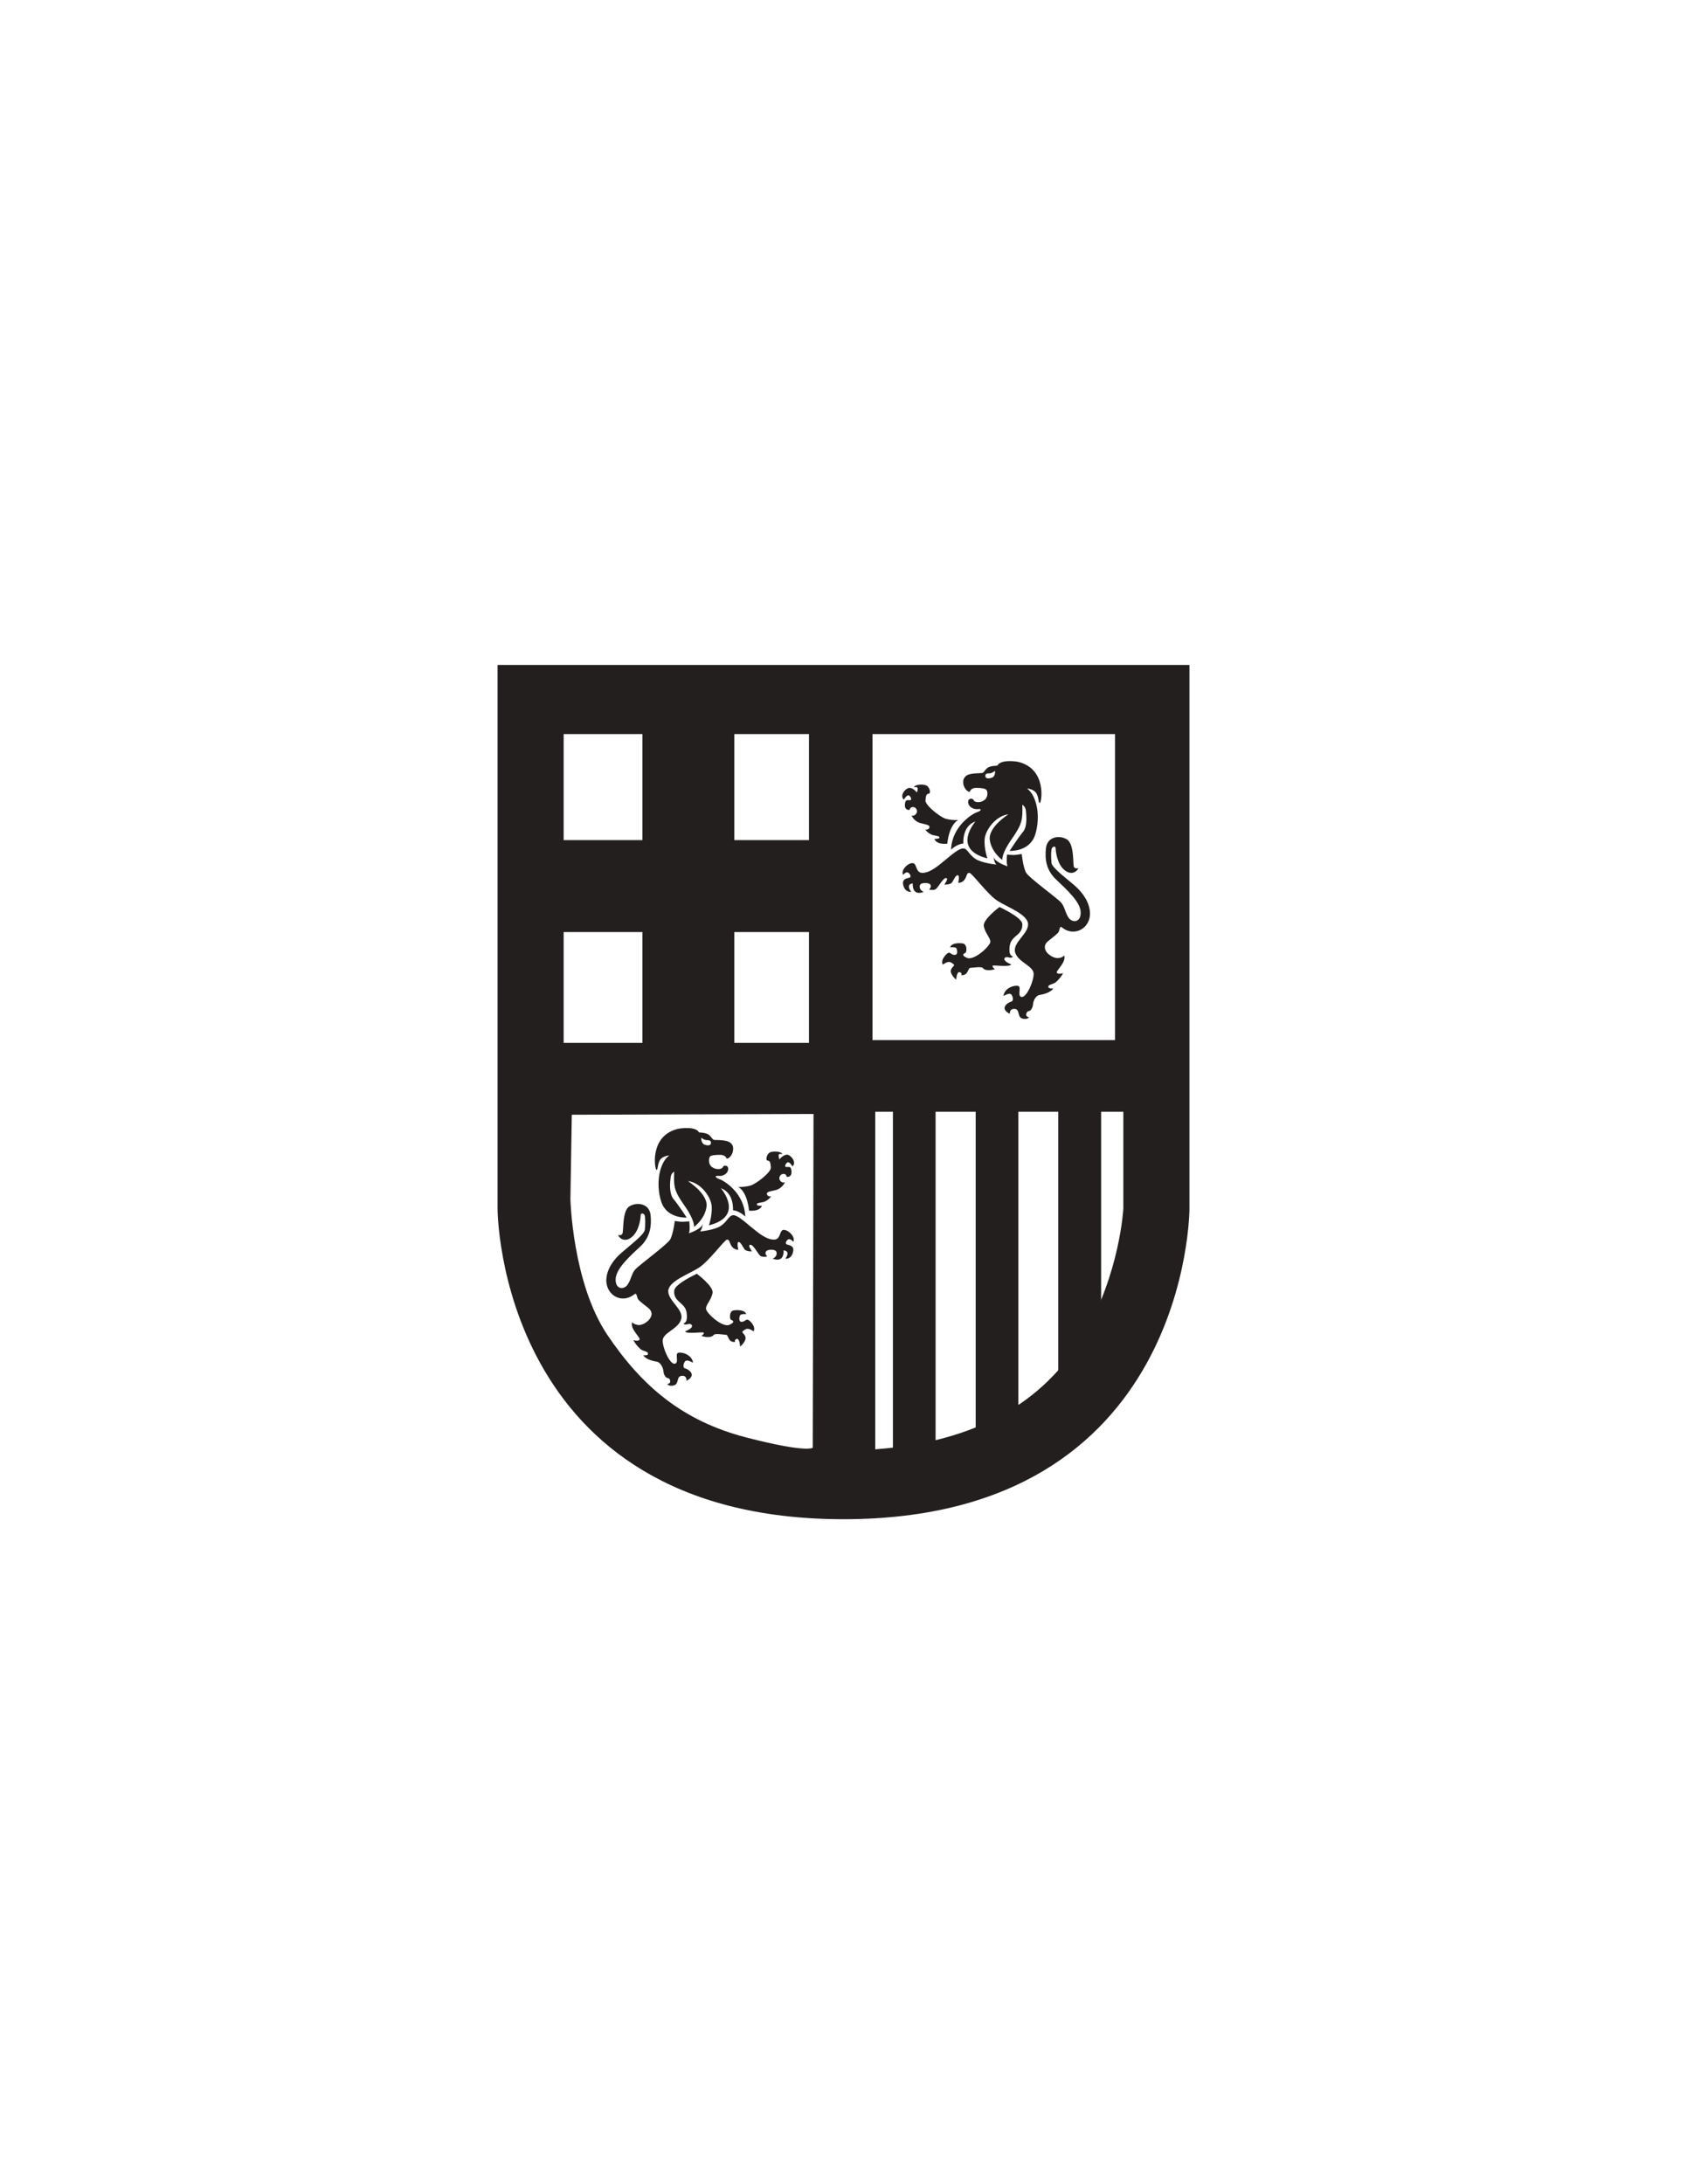 <?xml version="1.0" encoding="UTF-8"?>
<!DOCTYPE svg PUBLIC "-//W3C//DTD SVG 1.1//EN" "http://www.w3.org/Graphics/SVG/1.1/DTD/svg11.dtd">
<!-- Creator: CorelDRAW X7 -->
<svg xmlns="http://www.w3.org/2000/svg" xml:space="preserve" width="8.5in" height="11in" version="1.1" style="shape-rendering:geometricPrecision; text-rendering:geometricPrecision; image-rendering:optimizeQuality; fill-rule:evenodd; clip-rule:evenodd"
viewBox="0 0 8500 11000"
 xmlns:xlink="http://www.w3.org/1999/xlink">
 <defs>
  <style type="text/css">
   <![CDATA[
    .fil0 {fill:#231F1F;fill-rule:nonzero}
   ]]>
  </style>
 </defs>
 <g id="Layer_x0020_1">

  <g id="_953336709136">
   <path class="fil0" d="M5100 3906c0,0 21,3 22,19 2,16 -13,25 -21,30 -8,5 -2,19 18,10 20,-9 33,-35 24,-54 -5,-14 -25,-31 -49,-26 -23,5 -18,26 6,21z"/>
   <path class="fil0" d="M5126 3836c0,0 -84,-14 -101,20 0,0 -39,0 -52,13 -14,13 -15,22 -25,24 -11,2 -63,-1 -81,15 -19,17 -13,33 -13,42 1,8 13,37 32,38 0,0 4,-20 32,-20 28,0 46,3 52,10 7,7 10,38 -11,52 -20,15 -50,11 -53,0 -4,-11 -29,-12 -28,10 1,22 24,37 49,35 24,-3 15,10 -6,16 -20,7 -125,69 -129,188 0,0 28,-28 62,-31 0,0 -8,-87 61,-111 0,0 -123,140 60,186 0,0 -17,-49 -14,-95 3,-47 55,-119 120,-127 0,0 -102,64 -94,128 8,63 63,102 63,102 0,0 -5,-31 48,-106 53,-76 55,-97 53,-172 0,0 15,7 18,29 2,23 9,80 -15,108 -24,29 -67,95 -67,95 0,0 101,7 129,-82 28,-90 9,-195 -41,-232 0,0 32,2 46,23 14,21 10,50 18,50 9,1 39,-175 -113,-208zm-127 80l0 0c-7,3 -32,10 -34,-6 -3,-18 19,-15 19,-15 16,-1 29,-13 29,-13 3,12 -3,30 -14,34z"/>
   <path class="fil0" d="M5006 4316c0,0 3,28 14,38 0,0 -74,-7 -106,-29 -32,-21 -40,-52 -60,-52 -21,-1 -55,28 -91,58 -37,30 -73,62 -112,65 -40,2 -29,-46 -51,-49 -22,-4 -63,34 -50,59 0,0 15,-18 26,-11 11,6 16,22 7,25 -9,3 -40,4 -32,37 7,32 29,35 40,35 0,0 -30,-39 8,-43 0,0 -7,66 55,43 0,0 -19,-8 -20,-24 -2,-16 10,-21 28,-21 19,0 28,6 28,16 0,10 -9,17 -9,17 0,0 26,7 37,-5 12,-11 35,-55 49,-53 15,1 -9,33 -9,33 0,0 29,2 39,-11 9,-13 18,-38 29,-36 11,1 2,38 2,38 0,0 19,2 32,-16 13,-18 10,-35 24,-34 14,0 93,111 144,142 51,32 151,68 152,116 2,49 -80,94 -65,143 15,49 91,67 93,106 1,39 -35,120 -60,118 -24,-3 -1,-48 -16,-55 -15,-7 -71,7 -76,50 0,0 29,-18 39,-8 9,9 13,33 1,36 -12,2 -66,32 -8,62 0,0 -3,-27 25,-25 27,3 12,39 36,48 25,8 36,-5 36,-5 0,0 -16,-5 -15,-14 1,-8 5,-17 14,-18 9,-1 19,-15 21,-34 1,-18 14,-44 32,-47 17,-3 56,-11 70,-33 0,0 -26,3 -25,-9 0,-11 25,-12 37,-22 12,-9 32,-33 37,-46 0,0 -24,8 -31,-2 -7,-9 49,-53 37,-87 0,0 -9,12 -31,13 -23,2 -52,-20 -59,-32 -7,-12 -17,-33 11,-55 27,-22 50,-38 53,-49 2,-10 5,-23 11,-21 6,3 29,28 70,23 42,-5 77,-43 75,-95 -3,-53 -36,-100 -78,-137 -43,-37 -113,-89 -116,-113 -3,-25 -3,-68 3,-76 5,-8 18,-10 18,3 0,13 7,80 46,110 38,30 66,0 68,-11 0,0 -15,6 -22,-6 -6,-13 3,-116 -36,-139 -38,-23 -99,-13 -105,45 -6,58 2,112 53,159 50,48 121,111 122,163 2,52 -41,55 -60,29 -19,-27 -19,-54 -38,-77 -20,-23 -161,-124 -177,-151 -15,-27 -22,-94 -22,-94 0,0 -30,5 -40,5 -12,0 -34,-2 -34,-2 0,0 -5,46 3,59 0,0 -64,-20 -71,-47z"/>
   <path class="fil0" d="M5036 4568c0,0 -86,63 -79,97 7,35 32,57 33,77 1,21 -82,98 -118,82 -35,-16 -11,-23 -7,-26 5,-2 11,-44 -16,-47 -26,-3 -55,0 -62,20 0,0 28,-3 32,5 4,9 9,32 -8,33 -16,1 -21,-12 -31,-11 -9,2 -43,35 -30,60 0,0 26,-19 39,-12 14,7 21,13 17,18 -5,6 -22,19 -13,38 8,19 25,32 25,32 0,0 2,-42 17,-38 15,3 8,15 8,15 0,0 21,3 30,-14 10,-17 9,-23 19,-23 10,0 55,-8 61,2 6,10 32,14 60,5 0,0 -14,-10 -12,-17 2,-6 86,9 94,-7 0,0 -44,-17 -33,-32 11,-14 30,8 42,-8 0,0 -18,-1 -18,-32 0,-30 6,-47 27,-66 21,-18 40,-32 38,-66 -3,-34 -115,-85 -115,-85z"/>
   <path class="fil0" d="M4828 4130c0,0 -35,2 -64,-7 -29,-9 -102,-68 -101,-91 2,-22 3,-33 16,-35 14,-1 5,-37 -16,-43 -21,-6 -55,-2 -58,11 0,0 15,-4 18,3 3,7 -3,23 -3,23 0,0 -18,-23 -37,-23 -20,0 -52,38 -29,59 0,0 17,-27 26,-21 9,5 16,23 6,24 -9,0 -19,-2 -23,5 -3,6 -13,46 20,44 0,0 2,-13 13,-14 11,-2 21,4 24,17 3,13 -12,31 -27,25 0,0 12,31 48,39 36,9 43,10 42,20 0,10 -16,15 -21,11 -5,-5 15,26 45,30 30,5 27,9 26,13 -1,5 -25,5 -25,5 0,0 8,30 65,24 0,0 7,-93 55,-119z"/>
   <path class="fil0" d="M3447 5754c0,0 -20,2 -22,19 -2,16 13,25 21,30 8,5 2,18 -18,9 -19,-9 -32,-34 -24,-54 5,-13 26,-30 49,-25 24,5 18,25 -6,21z"/>
   <path class="fil0" d="M3308 5892c8,-1 4,-30 18,-51 14,-20 46,-22 46,-22 -50,36 -69,142 -41,231 28,89 129,82 129,82 0,0 -43,-66 -67,-94 -23,-29 -17,-85 -14,-108 2,-23 18,-29 18,-29 -3,75 -1,96 52,171 53,75 48,107 48,107 0,0 55,-39 63,-103 8,-63 -94,-128 -94,-128 66,8 117,81 120,127 3,47 -14,96 -14,96 183,-46 60,-187 60,-187 69,25 61,111 61,111 34,3 62,32 62,32 -4,-120 -109,-182 -129,-188 -20,-7 -30,-19 -5,-17 24,3 47,-13 48,-34 1,-22 -24,-21 -27,-10 -4,11 -33,15 -54,0 -21,-15 -17,-45 -11,-53 6,-7 24,-9 52,-9 28,0 32,19 32,19 19,0 31,-29 32,-38 0,-8 6,-25 -12,-41 -19,-17 -71,-14 -82,-15 -10,-2 -11,-11 -25,-24 -13,-13 -52,-14 -52,-14 -16,-33 -101,-19 -101,-19 -152,32 -122,208 -113,208zm226 -162l0 0c0,0 13,12 29,12 0,0 22,-2 19,16 -2,16 -27,9 -34,6 -10,-5 -17,-23 -14,-34z"/>
   <path class="fil0" d="M3541 6164c0,0 -3,28 -14,38 0,0 75,-7 106,-29 32,-22 40,-52 61,-53 20,-1 54,29 90,59 37,30 74,62 113,64 39,2 28,-46 50,-49 22,-3 63,34 50,60 0,0 -14,-18 -26,-12 -11,7 -16,22 -7,25 9,4 40,5 32,37 -7,33 -29,36 -39,35 0,0 30,-38 -9,-42 0,0 7,65 -55,42 0,0 19,-7 20,-24 2,-16 -9,-21 -28,-21 -19,0 -28,7 -28,17 0,9 9,17 9,17 0,0 -26,6 -37,-5 -12,-12 -34,-56 -49,-54 -15,2 9,33 9,33 0,0 -29,2 -38,-11 -10,-13 -19,-37 -30,-36 -10,2 -1,39 -1,39 0,0 -20,1 -33,-17 -13,-18 -10,-35 -24,-34 -13,1 -92,111 -144,143 -51,32 -151,67 -152,116 -1,49 80,94 65,142 -14,49 -91,67 -93,106 -1,39 36,121 60,118 24,-2 2,-47 16,-54 15,-8 71,6 77,49 0,0 -30,-18 -39,-8 -10,10 -14,34 -2,36 12,2 66,32 8,63 0,0 3,-28 -24,-25 -28,2 -13,39 -37,47 -25,9 -36,-5 -36,-5 0,0 16,-4 15,-13 0,-9 -4,-17 -14,-18 -9,-2 -19,-16 -20,-34 -2,-19 -15,-44 -32,-48 -18,-3 -57,-11 -70,-33 0,0 25,4 24,-8 0,-12 -25,-12 -37,-22 -12,-10 -32,-33 -36,-46 0,0 23,8 30,-2 8,-10 -49,-54 -37,-88 0,0 9,12 32,14 22,2 51,-20 58,-33 8,-12 17,-32 -10,-54 -28,-22 -51,-39 -53,-49 -3,-11 -6,-24 -12,-21 -5,2 -29,27 -70,23 -42,-5 -77,-43 -75,-96 3,-52 36,-100 79,-136 42,-37 112,-89 115,-114 3,-24 3,-67 -2,-75 -6,-8 -19,-11 -19,3 0,13 -7,80 -46,110 -38,30 -66,0 -67,-12 0,0 14,7 21,-6 7,-13 -2,-116 36,-138 38,-23 100,-14 106,44 6,58 -3,113 -53,160 -51,47 -122,111 -123,163 -2,52 41,55 60,28 19,-27 19,-54 38,-76 20,-23 161,-125 177,-152 15,-27 23,-93 23,-93 0,0 29,5 39,4 12,0 34,-2 34,-2 0,0 5,46 -2,60 0,0 63,-20 70,-47z"/>
   <path class="fil0" d="M3511 6415c0,0 87,64 79,98 -7,34 -32,56 -33,77 -1,21 83,98 118,82 36,-16 12,-24 7,-26 -5,-2 -10,-44 16,-47 27,-3 55,0 62,19 0,0 -27,-2 -31,6 -4,8 -9,32 7,33 16,0 21,-13 31,-11 10,2 43,34 30,59 0,0 -25,-19 -39,-11 -13,7 -21,12 -16,18 4,5 21,19 12,38 -8,19 -25,32 -25,32 0,0 -2,-43 -17,-39 -14,4 -8,15 -8,15 0,0 -20,4 -30,-13 -10,-17 -8,-23 -19,-23 -10,0 -54,-9 -60,2 -7,10 -32,14 -61,4 0,0 15,-10 12,-16 -2,-7 -86,9 -94,-7 0,0 45,-17 33,-32 -11,-15 -30,7 -42,-8 0,0 18,-1 18,-32 0,-31 -6,-47 -27,-66 -21,-19 -40,-33 -37,-67 2,-34 114,-85 114,-85z"/>
   <path class="fil0" d="M3720 5978c0,0 34,1 63,-8 29,-9 103,-67 101,-90 -2,-23 -3,-34 -16,-35 -13,-1 -5,-37 16,-43 21,-6 55,-2 58,11 0,0 -15,-5 -18,2 -3,7 3,24 3,24 0,0 18,-23 38,-24 19,0 51,39 28,59 0,0 -16,-26 -25,-20 -10,5 -17,23 -7,23 10,1 19,-2 23,5 4,7 13,47 -20,45 0,0 -2,-14 -13,-15 -11,-1 -21,5 -24,18 -3,13 12,31 28,24 0,0 -13,32 -49,40 -36,8 -43,10 -42,19 1,10 16,16 21,11 5,-5 -15,27 -45,31 -30,4 -27,8 -26,13 1,5 25,5 25,5 0,0 -8,29 -65,24 0,0 -7,-93 -54,-119z"/>
   <path class="fil0" d="M4246 3349l-1739 0 0 2739c0,0 -1,1563 1743,1563 1744,0 1743,-1563 1743,-1563l0 -2739 -1747 0zm-1406 348l0 0 1236 0 0 1555 -1236 0 0 -1555zm1255 3594l0 0c0,0 -26,28 -336,-52 -319,-83 -524,-256 -700,-518 -175,-262 -185,-682 -185,-682l7 -425 1218 -4 -4 1681zm301 -3594l0 0 1222 0 0 1541 -1222 0 0 -1541zm1264 2389l0 0c0,3 -18,327 -198,635 -203,348 -552,541 -1052,578l0 -1700 1250 0 0 487z"/>
   <polygon class="fil0" points="4714,7405 4499,7405 4499,5540 4714,5540 "/>
   <polygon class="fil0" points="5131,7327 4916,7327 4916,5540 5131,5540 "/>
   <polygon class="fil0" points="5548,7114 5332,7114 5332,5540 5548,5540 "/>
   <polygon class="fil0" points="3700,5372 3237,5372 3237,3553 3700,3553 "/>
   <polygon class="fil0" points="2559,4694 2559,4231 4378,4231 4378,4694 "/>
  </g>
 </g>
</svg>
